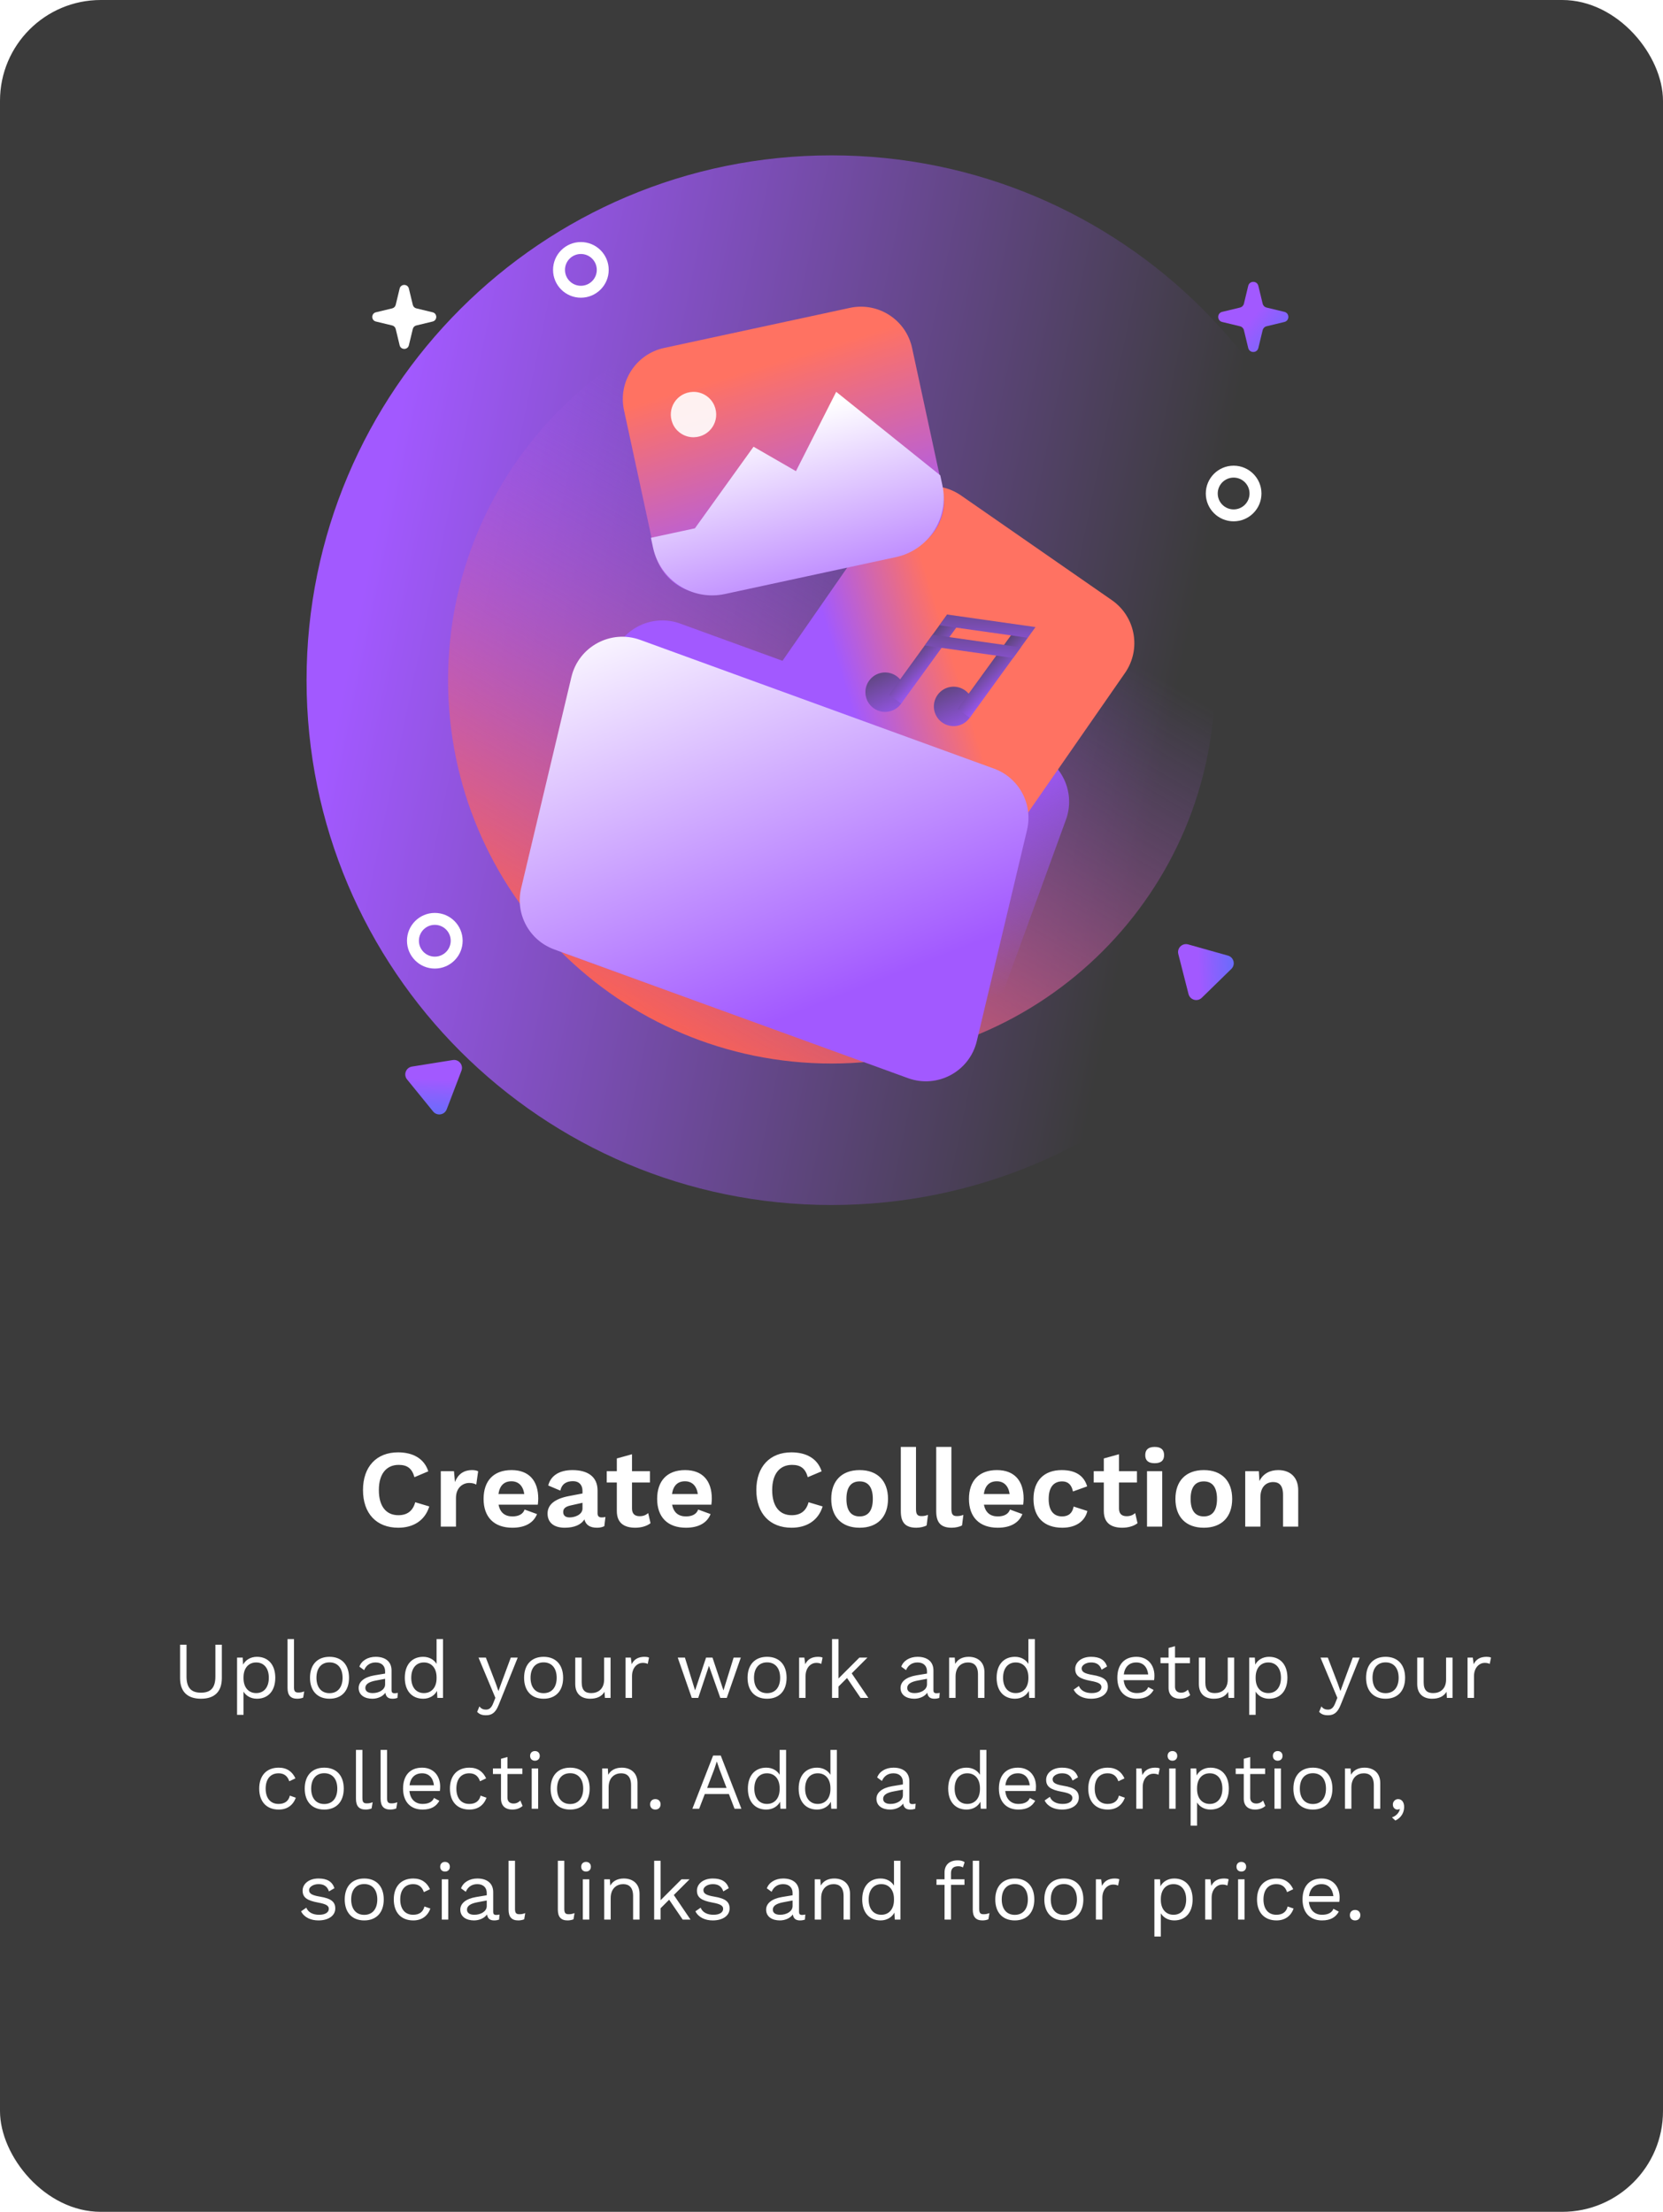 <svg width="330" height="439" viewBox="0 0 330 439" fill="none" xmlns="http://www.w3.org/2000/svg">
<rect width="330" height="439" rx="20" fill="#3B3B3B"/>
<g clip-path="url(#clip0_5221_1182)">
<path d="M165 239.167C222.53 239.167 269.166 192.531 269.166 135.001C269.166 77.471 222.53 30.834 165 30.834C107.47 30.834 60.833 77.471 60.833 135.001C60.833 192.531 107.47 239.167 165 239.167Z" fill="url(#paint0_linear_5221_1182)"/>
<g filter="url(#filter0_f_5221_1182)">
<path d="M165 211.086C207.022 211.086 241.087 177.021 241.087 134.999C241.087 92.977 207.022 58.912 165 58.912C122.978 58.912 88.913 92.977 88.913 134.999C88.913 177.021 122.978 211.086 165 211.086Z" fill="url(#paint1_linear_5221_1182)"/>
</g>
<path fill-rule="evenodd" clip-rule="evenodd" d="M115.268 56.721C117.011 56.721 118.424 55.308 118.424 53.565C118.424 51.822 117.011 50.41 115.268 50.41C113.526 50.41 112.113 51.822 112.113 53.565C112.113 55.308 113.526 56.721 115.268 56.721ZM115.268 59.087C118.318 59.087 120.79 56.615 120.79 53.565C120.79 50.515 118.318 48.043 115.268 48.043C112.218 48.043 109.746 50.515 109.746 53.565C109.746 56.615 112.218 59.087 115.268 59.087Z" fill="white"/>
<path fill-rule="evenodd" clip-rule="evenodd" d="M86.283 189.873C88.026 189.873 89.438 188.46 89.438 186.717C89.438 184.974 88.026 183.562 86.283 183.562C84.54 183.562 83.127 184.974 83.127 186.717C83.127 188.46 84.54 189.873 86.283 189.873ZM86.283 192.24C89.333 192.24 91.805 189.767 91.805 186.717C91.805 183.667 89.333 181.195 86.283 181.195C83.233 181.195 80.761 183.667 80.761 186.717C80.761 189.767 83.233 192.24 86.283 192.24Z" fill="white"/>
<path fill-rule="evenodd" clip-rule="evenodd" d="M244.797 101.105C246.54 101.105 247.953 99.693 247.953 97.95C247.953 96.207 246.54 94.794 244.797 94.794C243.054 94.794 241.642 96.207 241.642 97.95C241.642 99.693 243.054 101.105 244.797 101.105ZM244.797 103.472C247.847 103.472 250.32 100.999 250.32 97.95C250.32 94.9 247.847 92.428 244.797 92.428C241.747 92.428 239.275 94.9 239.275 97.95C239.275 100.999 241.747 103.472 244.797 103.472Z" fill="white"/>
<path d="M79.303 57.272C79.535 56.31 80.903 56.31 81.135 57.272L81.916 60.508C81.999 60.852 82.267 61.12 82.611 61.203L85.847 61.984C86.809 62.216 86.809 63.584 85.847 63.816L82.611 64.597C82.267 64.68 81.999 64.948 81.916 65.292L81.135 68.528C80.903 69.489 79.535 69.489 79.303 68.528L78.522 65.292C78.439 64.948 78.171 64.68 77.827 64.597L74.591 63.816C73.63 63.584 73.63 62.216 74.591 61.984L77.827 61.203C78.171 61.12 78.439 60.852 78.522 60.508L79.303 57.272Z" fill="white"/>
<path d="M247.694 56.732C247.948 55.678 249.447 55.678 249.701 56.732L250.558 60.279C250.649 60.656 250.943 60.95 251.319 61.041L254.866 61.897C255.921 62.151 255.921 63.65 254.866 63.905L251.319 64.761C250.943 64.852 250.649 65.146 250.558 65.523L249.701 69.07C249.447 70.124 247.948 70.124 247.694 69.07L246.837 65.523C246.747 65.146 246.452 64.852 246.075 64.761L242.528 63.905C241.475 63.65 241.475 62.151 242.528 61.897L246.075 61.041C246.452 60.95 246.747 60.656 246.837 60.279L247.694 56.732Z" fill="url(#paint2_linear_5221_1182)"/>
<path d="M89.847 210.396C91.046 210.204 92.004 211.381 91.57 212.516L88.645 220.175C88.212 221.31 86.713 221.55 85.947 220.607L80.777 214.244C80.011 213.302 80.552 211.884 81.752 211.692L89.847 210.396Z" fill="url(#paint3_linear_5221_1182)"/>
<path d="M233.82 189.355C233.52 188.177 234.606 187.117 235.776 187.445L243.669 189.663C244.837 189.992 245.213 191.463 244.344 192.311L238.477 198.038C237.607 198.886 236.146 198.475 235.845 197.298L233.82 189.355Z" fill="url(#paint4_linear_5221_1182)"/>
<path d="M205.316 149.369L134.984 123.77C129.592 121.808 123.631 124.588 121.669 129.979L105.066 175.595C103.104 180.986 105.883 186.947 111.275 188.909L181.608 214.509C186.999 216.471 192.96 213.691 194.922 208.3L211.525 162.684C213.487 157.292 210.707 151.331 205.316 149.369Z" fill="url(#paint5_linear_5221_1182)"/>
<path d="M202.462 163.499L223.238 133.572C226.51 128.859 225.342 122.386 220.629 119.115L190.703 98.338C185.99 95.066 179.517 96.234 176.245 100.947L155.469 130.874C152.197 135.587 153.365 142.059 158.078 145.331L188.004 166.107C192.717 169.379 199.19 168.211 202.462 163.499Z" fill="url(#paint6_linear_5221_1182)"/>
<path d="M178.807 139.682C177.536 141.434 175.094 141.821 173.342 140.55C171.591 139.279 171.204 136.837 172.475 135.085C173.746 133.333 176.188 132.946 177.94 134.217C179.691 135.489 180.079 137.931 178.807 139.682Z" fill="url(#paint7_linear_5221_1182)"/>
<path d="M190.37 123.728L187.953 121.975L176.408 137.894L178.826 139.648L190.37 123.728Z" fill="url(#paint8_linear_5221_1182)"/>
<path d="M192.393 142.506C191.122 144.258 188.68 144.646 186.929 143.374C185.177 142.103 184.789 139.661 186.061 137.909C187.332 136.157 189.774 135.77 191.526 137.041C193.277 138.313 193.665 140.755 192.393 142.506Z" fill="url(#paint9_linear_5221_1182)"/>
<path d="M203.978 126.544L201.56 124.791L190.018 140.712L192.436 142.465L203.978 126.544Z" fill="url(#paint10_linear_5221_1182)"/>
<path d="M203.947 126.584L186.416 124.102L187.956 121.971L205.484 124.461L203.947 126.584Z" fill="url(#paint11_linear_5221_1182)"/>
<path d="M201.036 130.596L183.504 128.114L185.044 125.982L202.58 128.475L201.036 130.596Z" fill="url(#paint12_linear_5221_1182)"/>
<path d="M187.077 97.256L180.993 69.068C179.783 63.46 174.254 59.895 168.647 61.105L131.786 69.061C126.178 70.272 122.613 75.799 123.824 81.407L129.908 109.595C131.119 115.203 136.646 118.768 142.254 117.558L179.114 109.602C184.723 108.392 188.287 102.864 187.077 97.256Z" fill="url(#paint13_linear_5221_1182)"/>
<path d="M186.596 94.357L165.933 77.768L157.945 93.516L149.53 88.665L137.896 104.86L129.17 106.74L129.585 108.693C130.988 115.176 137.376 119.3 143.859 117.897L177.797 110.573C184.279 109.171 188.404 102.783 187 96.3L186.586 94.357H186.596Z" fill="url(#paint14_linear_5221_1182)"/>
<path opacity="0.9" d="M137.689 86.785C140.92 86.702 143.008 83.461 141.751 80.49C141.044 78.828 139.351 77.737 137.543 77.778C134.313 77.862 132.225 81.103 133.482 84.074C134.188 85.736 135.881 86.827 137.689 86.785Z" fill="white"/>
<path d="M193.834 206.629C192.396 212.673 186.011 216.112 180.174 213.987L109.973 188.435C105.017 186.632 102.199 181.401 103.419 176.27L113.389 134.364C114.826 128.32 121.211 124.881 127.048 127.006L197.25 152.558C202.205 154.361 205.023 159.592 203.803 164.723L193.834 206.629Z" fill="url(#paint15_linear_5221_1182)"/>
</g>
<path d="M85.188 298.996L82.394 298.16C81.932 299.898 80.788 300.734 79.05 300.734C76.608 300.734 75.178 298.952 75.178 295.74C75.178 292.506 76.696 290.746 79.116 290.746C80.788 290.746 81.756 291.428 82.24 293.188L84.99 292.022C84.176 289.492 81.954 288.26 78.984 288.26C74.738 288.26 72.032 291.076 72.032 295.74C72.032 300.404 74.716 303.22 79.028 303.22C81.976 303.22 84.308 301.834 85.188 298.996ZM93.694 291.78C91.978 291.78 90.856 292.638 90.284 294.156L90.086 292H87.468V303H90.482V297.302C90.482 295.3 91.802 294.332 93.122 294.332C93.694 294.332 94.2 294.464 94.508 294.662L94.882 292.022C94.618 291.868 94.178 291.78 93.694 291.78ZM106.808 297.456C106.808 293.848 104.938 291.78 101.506 291.78C97.964 291.78 95.962 293.892 95.962 297.5C95.962 301.108 98.03 303.22 101.682 303.22C104.168 303.22 105.862 302.274 106.566 300.514L104.102 299.612C103.794 300.492 102.958 300.976 101.682 300.976C100.208 300.976 99.24 300.228 98.932 298.644H106.72C106.764 298.358 106.808 297.764 106.808 297.456ZM101.484 294.002C102.87 294.002 103.794 294.882 104.036 296.532H98.91C99.152 294.86 100.032 294.002 101.484 294.002ZM119.393 301.174C118.821 301.174 118.579 300.91 118.579 300.338V295.828C118.579 293.1 116.643 291.78 113.585 291.78C110.901 291.78 109.251 292.968 108.789 294.838L111.187 295.85C111.517 294.464 112.441 293.98 113.717 293.98C114.905 293.98 115.587 294.728 115.587 295.894V296.422L112.947 296.928C109.999 297.478 108.657 298.688 108.657 300.404C108.657 302.252 109.977 303.22 112.067 303.22C113.915 303.22 115.301 302.648 115.961 301.57C116.269 302.758 117.171 303.22 118.491 303.22C119.041 303.22 119.525 303.11 119.921 302.912L120.141 301.086C119.921 301.152 119.657 301.174 119.393 301.174ZM113.013 301.174C112.221 301.174 111.759 300.8 111.759 300.096C111.759 299.37 112.265 299.018 113.233 298.798L115.587 298.27V299.414C115.587 300.58 114.157 301.174 113.013 301.174ZM128.626 300.316C128.164 300.712 127.658 300.932 126.932 300.932C125.986 300.932 125.414 300.47 125.414 299.414V294.244H128.978V292H125.414V288.634L122.4 289.47V292H120.398V294.244H122.4V299.898C122.4 302.318 123.896 303.22 126.074 303.22C127.24 303.22 128.384 302.89 129.088 302.318L128.626 300.316ZM141.248 297.456C141.248 293.848 139.378 291.78 135.946 291.78C132.404 291.78 130.402 293.892 130.402 297.5C130.402 301.108 132.47 303.22 136.122 303.22C138.608 303.22 140.302 302.274 141.006 300.514L138.542 299.612C138.234 300.492 137.398 300.976 136.122 300.976C134.648 300.976 133.68 300.228 133.372 298.644H141.16C141.204 298.358 141.248 297.764 141.248 297.456ZM135.924 294.002C137.31 294.002 138.234 294.882 138.476 296.532H133.35C133.592 294.86 134.472 294.002 135.924 294.002ZM163.241 298.996L160.447 298.16C159.985 299.898 158.841 300.734 157.103 300.734C154.661 300.734 153.231 298.952 153.231 295.74C153.231 292.506 154.749 290.746 157.169 290.746C158.841 290.746 159.809 291.428 160.293 293.188L163.043 292.022C162.229 289.492 160.007 288.26 157.037 288.26C152.791 288.26 150.085 291.076 150.085 295.74C150.085 300.404 152.769 303.22 157.081 303.22C160.029 303.22 162.361 301.834 163.241 298.996ZM170.581 291.78C167.039 291.78 164.949 293.914 164.949 297.5C164.949 301.086 167.039 303.22 170.581 303.22C174.123 303.22 176.213 301.086 176.213 297.5C176.213 293.914 174.123 291.78 170.581 291.78ZM170.581 294.024C172.275 294.024 173.199 295.168 173.199 297.5C173.199 299.832 172.275 300.976 170.581 300.976C168.887 300.976 167.963 299.832 167.963 297.5C167.963 295.168 168.887 294.024 170.581 294.024ZM181.768 287.182H178.754V299.942C178.754 302.23 179.7 303.22 181.834 303.22C182.56 303.22 183.396 303.044 183.88 302.758L184.144 300.668C183.66 300.844 183.352 300.91 182.846 300.91C182.032 300.91 181.768 300.536 181.768 299.502V287.182ZM188.793 287.182H185.779V299.942C185.779 302.23 186.725 303.22 188.859 303.22C189.585 303.22 190.421 303.044 190.905 302.758L191.169 300.668C190.685 300.844 190.377 300.91 189.871 300.91C189.057 300.91 188.793 300.536 188.793 299.502V287.182ZM203.123 297.456C203.123 293.848 201.253 291.78 197.821 291.78C194.279 291.78 192.277 293.892 192.277 297.5C192.277 301.108 194.345 303.22 197.997 303.22C200.483 303.22 202.177 302.274 202.881 300.514L200.417 299.612C200.109 300.492 199.273 300.976 197.997 300.976C196.523 300.976 195.555 300.228 195.247 298.644H203.035C203.079 298.358 203.123 297.764 203.123 297.456ZM197.799 294.002C199.185 294.002 200.109 294.882 200.351 296.532H195.225C195.467 294.86 196.347 294.002 197.799 294.002ZM210.691 291.78C207.171 291.78 205.081 293.892 205.081 297.5C205.081 301.108 207.149 303.22 210.801 303.22C213.595 303.22 215.311 301.856 215.773 299.898L213.045 299.018C212.825 300.272 212.077 300.976 210.757 300.976C209.129 300.976 208.095 299.876 208.095 297.522C208.095 295.212 209.063 294.024 210.779 294.024C211.945 294.024 212.649 294.706 212.913 296.026L215.729 295.014C215.201 293.21 213.793 291.78 210.691 291.78ZM225.263 300.316C224.801 300.712 224.295 300.932 223.569 300.932C222.623 300.932 222.051 300.47 222.051 299.414V294.244H225.615V292H222.051V288.634L219.037 289.47V292H217.035V294.244H219.037V299.898C219.037 302.318 220.533 303.22 222.711 303.22C223.877 303.22 225.021 302.89 225.725 302.318L225.263 300.316ZM229.128 290.416C230.382 290.416 230.998 289.888 230.998 288.81C230.998 287.732 230.382 287.182 229.128 287.182C227.874 287.182 227.258 287.732 227.258 288.81C227.258 289.888 227.874 290.416 229.128 290.416ZM230.624 292H227.61V303H230.624V292ZM238.879 291.78C235.337 291.78 233.247 293.914 233.247 297.5C233.247 301.086 235.337 303.22 238.879 303.22C242.421 303.22 244.511 301.086 244.511 297.5C244.511 293.914 242.421 291.78 238.879 291.78ZM238.879 294.024C240.573 294.024 241.497 295.168 241.497 297.5C241.497 299.832 240.573 300.976 238.879 300.976C237.185 300.976 236.261 299.832 236.261 297.5C236.261 295.168 237.185 294.024 238.879 294.024ZM253.653 291.78C252.003 291.78 250.639 292.484 249.913 293.958L249.803 292H247.097V303H250.111V297.192C250.111 294.992 251.365 294.156 252.641 294.156C253.785 294.156 254.599 294.772 254.599 296.664V303H257.613V295.784C257.613 293.122 255.941 291.78 253.653 291.78Z" fill="white"/>
<path d="M44.021 326.44H42.741V332.744C42.741 334.952 41.845 335.96 39.877 335.96C37.909 335.96 37.013 334.952 37.013 332.744V326.44H35.733V333.064C35.733 335.784 37.221 337.16 39.877 337.16C42.549 337.16 44.021 335.784 44.021 333.064V326.44ZM50.979 328.84C49.715 328.84 48.707 329.48 48.243 330.392L48.163 329H47.043V340.36H48.323V335.752C48.819 336.584 49.779 337.16 50.979 337.16C53.203 337.16 54.627 335.608 54.627 333C54.627 330.392 53.203 328.84 50.979 328.84ZM50.835 336.04C49.315 336.04 48.323 334.904 48.323 333.096V332.904C48.323 331.096 49.315 329.96 50.835 329.96C52.403 329.96 53.347 331.144 53.347 333C53.347 334.856 52.403 336.04 50.835 336.04ZM58.337 325.32H57.057V335.016C57.057 336.472 57.681 337.16 58.977 337.16C59.393 337.16 59.825 337.08 60.161 336.936L60.369 335.704C59.905 335.88 59.633 335.928 59.201 335.928C58.545 335.928 58.337 335.672 58.337 334.856V325.32ZM65.387 328.84C62.971 328.84 61.515 330.408 61.515 333C61.515 335.592 62.971 337.16 65.387 337.16C67.803 337.16 69.259 335.592 69.259 333C69.259 330.408 67.803 328.84 65.387 328.84ZM65.387 329.944C67.003 329.944 67.979 331.096 67.979 333C67.979 334.904 67.003 336.056 65.387 336.056C63.771 336.056 62.795 334.904 62.795 333C62.795 331.096 63.771 329.944 65.387 329.944ZM78.306 336.072C77.858 336.072 77.698 335.88 77.698 335.496V331.56C77.698 329.704 76.37 328.84 74.546 328.84C72.994 328.84 71.73 329.608 71.314 330.792L72.258 331.48C72.69 330.472 73.49 329.96 74.546 329.96C75.746 329.96 76.418 330.664 76.418 331.72V332.168L74.29 332.52C72.226 332.872 71.17 333.816 71.17 335.016C71.17 336.456 72.386 337.16 73.89 337.16C74.914 337.16 75.954 336.728 76.466 335.976C76.61 336.872 77.122 337.16 77.906 337.16C78.306 337.16 78.642 337.08 78.866 337L78.946 335.992C78.754 336.04 78.514 336.072 78.306 336.072ZM73.954 336.04C73.042 336.04 72.498 335.688 72.498 335.016C72.498 334.264 73.218 333.8 74.626 333.544L76.418 333.208V334.312C76.418 335.368 75.234 336.04 73.954 336.04ZM86.632 325.32V330.248C86.136 329.416 85.176 328.84 83.976 328.84C81.752 328.84 80.328 330.392 80.328 333C80.328 335.608 81.752 337.16 83.976 337.16C85.24 337.16 86.248 336.52 86.712 335.608L86.792 337H87.912V325.32H86.632ZM84.12 336.04C82.552 336.04 81.608 334.856 81.608 333C81.608 331.144 82.552 329.96 84.12 329.96C85.64 329.96 86.632 331.096 86.632 332.904V333.096C86.632 334.904 85.64 336.04 84.12 336.04ZM102.733 329H101.357L99.485 334.056L98.909 335.64L98.413 334.216L96.413 329H94.957L98.301 336.984L97.885 338.024C97.485 339.08 96.989 339.32 96.429 339.32C95.981 339.32 95.501 339.192 95.133 338.68L94.685 339.768C95.133 340.248 95.645 340.44 96.445 340.44C97.629 340.44 98.349 339.912 98.973 338.344L102.733 329ZM107.872 328.84C105.456 328.84 104 330.408 104 333C104 335.592 105.456 337.16 107.872 337.16C110.288 337.16 111.744 335.592 111.744 333C111.744 330.408 110.288 328.84 107.872 328.84ZM107.872 329.944C109.488 329.944 110.464 331.096 110.464 333C110.464 334.904 109.488 336.056 107.872 336.056C106.256 336.056 105.28 334.904 105.28 333C105.28 331.096 106.256 329.944 107.872 329.944ZM119.878 329V333.352C119.878 335.24 118.678 336.04 117.318 336.04C116.166 336.04 115.43 335.544 115.43 333.896V329H114.15V334.232C114.15 336.344 115.51 337.16 117.094 337.16C118.374 337.16 119.398 336.744 119.958 335.784L120.038 337H121.158V329H119.878ZM127.912 328.84C126.664 328.84 125.8 329.336 125.352 330.312L125.176 329H124.136V337H125.416V332.68C125.416 330.888 126.568 330.04 127.528 330.04C127.944 330.04 128.296 330.12 128.536 330.248L128.792 329C128.552 328.872 128.184 328.84 127.912 328.84ZM145.578 329L143.562 335.512L141.386 329H140.106L137.93 335.512L135.914 329H134.49L137.274 337H138.554L140.682 330.632L142.938 337H144.218L147.002 329H145.578ZM152.216 328.84C149.8 328.84 148.344 330.408 148.344 333C148.344 335.592 149.8 337.16 152.216 337.16C154.632 337.16 156.088 335.592 156.088 333C156.088 330.408 154.632 328.84 152.216 328.84ZM152.216 329.944C153.832 329.944 154.808 331.096 154.808 333C154.808 334.904 153.832 336.056 152.216 336.056C150.6 336.056 149.624 334.904 149.624 333C149.624 331.096 150.6 329.944 152.216 329.944ZM162.35 328.84C161.102 328.84 160.238 329.336 159.79 330.312L159.614 329H158.574V337H159.854V332.68C159.854 330.888 161.006 330.04 161.966 330.04C162.382 330.04 162.734 330.12 162.974 330.248L163.23 329C162.99 328.872 162.622 328.84 162.35 328.84ZM170.769 337H172.321L169.009 332.12L172.129 329H170.529L166.385 333.144V325.32H165.105V337H166.385V334.744L168.081 333.048L170.769 337ZM185.837 336.072C185.389 336.072 185.229 335.88 185.229 335.496V331.56C185.229 329.704 183.901 328.84 182.077 328.84C180.525 328.84 179.261 329.608 178.845 330.792L179.789 331.48C180.221 330.472 181.021 329.96 182.077 329.96C183.277 329.96 183.949 330.664 183.949 331.72V332.168L181.821 332.52C179.757 332.872 178.701 333.816 178.701 335.016C178.701 336.456 179.917 337.16 181.421 337.16C182.445 337.16 183.485 336.728 183.997 335.976C184.141 336.872 184.653 337.16 185.437 337.16C185.837 337.16 186.173 337.08 186.397 337L186.477 335.992C186.285 336.04 186.045 336.072 185.837 336.072ZM181.485 336.04C180.573 336.04 180.029 335.688 180.029 335.016C180.029 334.264 180.749 333.8 182.157 333.544L183.949 333.208V334.312C183.949 335.368 182.765 336.04 181.485 336.04ZM192.228 328.84C191.124 328.84 190.1 329.24 189.54 330.248L189.46 329H188.34V337H189.62V332.744C189.62 330.696 190.932 329.96 192.1 329.96C193.204 329.96 194.068 330.552 194.068 332.328V337H195.348V331.88C195.348 329.816 193.94 328.84 192.228 328.84ZM204.07 325.32V330.248C203.574 329.416 202.614 328.84 201.414 328.84C199.19 328.84 197.766 330.392 197.766 333C197.766 335.608 199.19 337.16 201.414 337.16C202.678 337.16 203.686 336.52 204.15 335.608L204.23 337H205.35V325.32H204.07ZM201.558 336.04C199.99 336.04 199.046 334.856 199.046 333C199.046 331.144 199.99 329.96 201.558 329.96C203.078 329.96 204.07 331.096 204.07 332.904V333.096C204.07 334.904 203.078 336.04 201.558 336.04ZM216.497 337.16C218.545 337.16 219.841 336.184 219.841 334.792C219.841 333.48 219.041 332.808 216.801 332.44C215.169 332.168 214.641 331.816 214.641 331.128C214.641 330.536 215.441 329.96 216.513 329.96C217.521 329.96 218.241 330.344 218.593 331.4L219.681 330.76C219.233 329.448 218.225 328.84 216.513 328.84C214.561 328.84 213.361 329.944 213.361 331.24C213.361 332.584 214.193 333.208 216.465 333.624C218.065 333.912 218.561 334.264 218.561 334.856C218.561 335.512 217.937 336.04 216.625 336.04C215.473 336.04 214.481 335.608 214.097 334.632L213.057 335.352C213.665 336.584 215.025 337.16 216.497 337.16ZM229.079 332.584C229.079 330.52 227.815 328.84 225.495 328.84C223.079 328.84 221.719 330.408 221.719 333C221.719 335.592 223.175 337.16 225.591 337.16C227.319 337.16 228.311 336.504 228.919 335.416L227.847 334.856C227.559 335.624 226.759 336.04 225.591 336.04C224.119 336.04 223.143 335.096 222.983 333.48H229.015C229.047 333.256 229.079 332.952 229.079 332.584ZM225.495 329.96C226.855 329.96 227.671 330.872 227.847 332.344H222.999C223.191 330.84 224.071 329.96 225.495 329.96ZM235.725 335.368C235.357 335.736 234.941 335.96 234.365 335.96C233.661 335.96 233.165 335.576 233.165 334.792V330.104H236.125V329H233.165V326.728L231.885 327.08V329H230.285V330.104H231.885V335.016C231.901 336.568 232.925 337.16 234.109 337.16C234.989 337.16 235.677 336.888 236.173 336.44L235.725 335.368ZM243.628 329V333.352C243.628 335.24 242.428 336.04 241.068 336.04C239.916 336.04 239.18 335.544 239.18 333.896V329H237.9V334.232C237.9 336.344 239.26 337.16 240.844 337.16C242.124 337.16 243.148 336.744 243.708 335.784L243.788 337H244.908V329H243.628ZM251.822 328.84C250.558 328.84 249.55 329.48 249.086 330.392L249.006 329H247.886V340.36H249.166V335.752C249.662 336.584 250.622 337.16 251.822 337.16C254.046 337.16 255.47 335.608 255.47 333C255.47 330.392 254.046 328.84 251.822 328.84ZM251.678 336.04C250.158 336.04 249.166 334.904 249.166 333.096V332.904C249.166 331.096 250.158 329.96 251.678 329.96C253.246 329.96 254.19 331.144 254.19 333C254.19 334.856 253.246 336.04 251.678 336.04ZM269.811 329H268.435L266.563 334.056L265.987 335.64L265.491 334.216L263.491 329H262.035L265.379 336.984L264.963 338.024C264.563 339.08 264.067 339.32 263.507 339.32C263.059 339.32 262.579 339.192 262.211 338.68L261.763 339.768C262.211 340.248 262.723 340.44 263.523 340.44C264.707 340.44 265.427 339.912 266.051 338.344L269.811 329ZM274.95 328.84C272.534 328.84 271.078 330.408 271.078 333C271.078 335.592 272.534 337.16 274.95 337.16C277.366 337.16 278.822 335.592 278.822 333C278.822 330.408 277.366 328.84 274.95 328.84ZM274.95 329.944C276.566 329.944 277.542 331.096 277.542 333C277.542 334.904 276.566 336.056 274.95 336.056C273.334 336.056 272.358 334.904 272.358 333C272.358 331.096 273.334 329.944 274.95 329.944ZM286.956 329V333.352C286.956 335.24 285.756 336.04 284.396 336.04C283.244 336.04 282.508 335.544 282.508 333.896V329H281.228V334.232C281.228 336.344 282.588 337.16 284.172 337.16C285.452 337.16 286.476 336.744 287.036 335.784L287.116 337H288.236V329H286.956ZM294.991 328.84C293.743 328.84 292.879 329.336 292.431 330.312L292.255 329H291.215V337H292.495V332.68C292.495 330.888 293.647 330.04 294.607 330.04C295.023 330.04 295.375 330.12 295.615 330.248L295.871 329C295.631 328.872 295.263 328.84 294.991 328.84ZM55.309 350.84C52.893 350.84 51.437 352.408 51.437 355C51.437 357.592 52.893 359.16 55.309 359.16C57.005 359.16 58.157 358.28 58.701 356.808L57.517 356.392C57.277 357.448 56.525 358.04 55.277 358.04C53.677 358.04 52.717 356.904 52.717 355C52.717 353.096 53.677 351.96 55.277 351.96C56.381 351.96 57.069 352.52 57.405 353.544L58.621 352.968C58.029 351.656 56.957 350.84 55.309 350.84ZM64.341 350.84C61.925 350.84 60.469 352.408 60.469 355C60.469 357.592 61.925 359.16 64.341 359.16C66.757 359.16 68.213 357.592 68.213 355C68.213 352.408 66.757 350.84 64.341 350.84ZM64.341 351.944C65.957 351.944 66.933 353.096 66.933 355C66.933 356.904 65.957 358.056 64.341 358.056C62.725 358.056 61.749 356.904 61.749 355C61.749 353.096 62.725 351.944 64.341 351.944ZM71.915 347.32H70.635V357.016C70.635 358.472 71.259 359.16 72.555 359.16C72.971 359.16 73.403 359.08 73.739 358.936L73.947 357.704C73.483 357.88 73.211 357.928 72.779 357.928C72.123 357.928 71.915 357.672 71.915 356.856V347.32ZM76.806 347.32H75.526V357.016C75.526 358.472 76.15 359.16 77.446 359.16C77.862 359.16 78.294 359.08 78.63 358.936L78.838 357.704C78.374 357.88 78.102 357.928 77.67 357.928C77.014 357.928 76.806 357.672 76.806 356.856V347.32ZM87.344 354.584C87.344 352.52 86.08 350.84 83.76 350.84C81.344 350.84 79.984 352.408 79.984 355C79.984 357.592 81.44 359.16 83.856 359.16C85.584 359.16 86.576 358.504 87.184 357.416L86.112 356.856C85.824 357.624 85.024 358.04 83.856 358.04C82.384 358.04 81.408 357.096 81.248 355.48H87.28C87.312 355.256 87.344 354.952 87.344 354.584ZM83.76 351.96C85.12 351.96 85.936 352.872 86.112 354.344H81.264C81.456 352.84 82.336 351.96 83.76 351.96ZM93.153 350.84C90.737 350.84 89.281 352.408 89.281 355C89.281 357.592 90.737 359.16 93.153 359.16C94.849 359.16 96.001 358.28 96.545 356.808L95.361 356.392C95.121 357.448 94.369 358.04 93.121 358.04C91.521 358.04 90.561 356.904 90.561 355C90.561 353.096 91.521 351.96 93.121 351.96C94.225 351.96 94.913 352.52 95.249 353.544L96.465 352.968C95.873 351.656 94.801 350.84 93.153 350.84ZM103.256 357.368C102.888 357.736 102.472 357.96 101.896 357.96C101.192 357.96 100.696 357.576 100.696 356.792V352.104H103.656V351H100.696V348.728L99.416 349.08V351H97.816V352.104H99.416V357.016C99.432 358.568 100.456 359.16 101.64 359.16C102.52 359.16 103.208 358.888 103.704 358.44L103.256 357.368ZM106.151 349.464C106.727 349.464 107.111 349.08 107.111 348.504C107.111 347.928 106.727 347.544 106.151 347.544C105.575 347.544 105.191 347.928 105.191 348.504C105.191 349.08 105.575 349.464 106.151 349.464ZM106.791 351H105.511V359H106.791V351ZM113.137 350.84C110.721 350.84 109.265 352.408 109.265 355C109.265 357.592 110.721 359.16 113.137 359.16C115.553 359.16 117.009 357.592 117.009 355C117.009 352.408 115.553 350.84 113.137 350.84ZM113.137 351.944C114.753 351.944 115.729 353.096 115.729 355C115.729 356.904 114.753 358.056 113.137 358.056C111.521 358.056 110.545 356.904 110.545 355C110.545 353.096 111.521 351.944 113.137 351.944ZM123.384 350.84C122.28 350.84 121.256 351.24 120.696 352.248L120.616 351H119.496V359H120.776V354.744C120.776 352.696 122.088 351.96 123.256 351.96C124.36 351.96 125.224 352.552 125.224 354.328V359H126.504V353.88C126.504 351.816 125.096 350.84 123.384 350.84ZM130.042 357.08C129.418 357.08 129.002 357.496 129.002 358.12C129.002 358.744 129.418 359.16 130.042 359.16C130.666 359.16 131.082 358.744 131.082 358.12C131.082 357.496 130.666 357.08 130.042 357.08ZM145.761 359H147.121L143.025 348.44H141.505L137.393 359H138.737L139.857 356.072H144.641L145.761 359ZM140.321 354.872L141.761 351.08L142.225 349.656H142.257L142.753 351.128L144.177 354.872H140.321ZM154.71 347.32V352.248C154.214 351.416 153.254 350.84 152.054 350.84C149.83 350.84 148.406 352.392 148.406 355C148.406 357.608 149.83 359.16 152.054 359.16C153.318 359.16 154.326 358.52 154.79 357.608L154.87 359H155.99V347.32H154.71ZM152.198 358.04C150.63 358.04 149.686 356.856 149.686 355C149.686 353.144 150.63 351.96 152.198 351.96C153.718 351.96 154.71 353.096 154.71 354.904V355.096C154.71 356.904 153.718 358.04 152.198 358.04ZM164.789 347.32V352.248C164.293 351.416 163.333 350.84 162.133 350.84C159.909 350.84 158.485 352.392 158.485 355C158.485 357.608 159.909 359.16 162.133 359.16C163.397 359.16 164.405 358.52 164.869 357.608L164.949 359H166.069V347.32H164.789ZM162.277 358.04C160.709 358.04 159.765 356.856 159.765 355C159.765 353.144 160.709 351.96 162.277 351.96C163.797 351.96 164.789 353.096 164.789 354.904V355.096C164.789 356.904 163.797 358.04 162.277 358.04ZM181.056 358.072C180.608 358.072 180.448 357.88 180.448 357.496V353.56C180.448 351.704 179.12 350.84 177.296 350.84C175.744 350.84 174.48 351.608 174.064 352.792L175.008 353.48C175.44 352.472 176.24 351.96 177.296 351.96C178.496 351.96 179.168 352.664 179.168 353.72V354.168L177.04 354.52C174.976 354.872 173.92 355.816 173.92 357.016C173.92 358.456 175.136 359.16 176.64 359.16C177.664 359.16 178.704 358.728 179.216 357.976C179.36 358.872 179.872 359.16 180.656 359.16C181.056 359.16 181.392 359.08 181.616 359L181.696 357.992C181.504 358.04 181.264 358.072 181.056 358.072ZM176.704 358.04C175.792 358.04 175.248 357.688 175.248 357.016C175.248 356.264 175.968 355.8 177.376 355.544L179.168 355.208V356.312C179.168 357.368 177.984 358.04 176.704 358.04ZM194.46 347.32V352.248C193.964 351.416 193.004 350.84 191.804 350.84C189.58 350.84 188.156 352.392 188.156 355C188.156 357.608 189.58 359.16 191.804 359.16C193.068 359.16 194.076 358.52 194.54 357.608L194.62 359H195.74V347.32H194.46ZM191.948 358.04C190.38 358.04 189.436 356.856 189.436 355C189.436 353.144 190.38 351.96 191.948 351.96C193.468 351.96 194.46 353.096 194.46 354.904V355.096C194.46 356.904 193.468 358.04 191.948 358.04ZM205.579 354.584C205.579 352.52 204.315 350.84 201.995 350.84C199.579 350.84 198.219 352.408 198.219 355C198.219 357.592 199.675 359.16 202.091 359.16C203.819 359.16 204.811 358.504 205.419 357.416L204.347 356.856C204.059 357.624 203.259 358.04 202.091 358.04C200.619 358.04 199.643 357.096 199.483 355.48H205.515C205.547 355.256 205.579 354.952 205.579 354.584ZM201.995 351.96C203.355 351.96 204.171 352.872 204.347 354.344H199.499C199.691 352.84 200.571 351.96 201.995 351.96ZM210.731 359.16C212.779 359.16 214.075 358.184 214.075 356.792C214.075 355.48 213.275 354.808 211.035 354.44C209.403 354.168 208.875 353.816 208.875 353.128C208.875 352.536 209.675 351.96 210.747 351.96C211.755 351.96 212.475 352.344 212.827 353.4L213.915 352.76C213.467 351.448 212.459 350.84 210.747 350.84C208.795 350.84 207.595 351.944 207.595 353.24C207.595 354.584 208.427 355.208 210.699 355.624C212.299 355.912 212.795 356.264 212.795 356.856C212.795 357.512 212.171 358.04 210.859 358.04C209.707 358.04 208.715 357.608 208.331 356.632L207.291 357.352C207.899 358.584 209.259 359.16 210.731 359.16ZM219.825 350.84C217.409 350.84 215.953 352.408 215.953 355C215.953 357.592 217.409 359.16 219.825 359.16C221.521 359.16 222.673 358.28 223.217 356.808L222.033 356.392C221.793 357.448 221.041 358.04 219.793 358.04C218.193 358.04 217.233 356.904 217.233 355C217.233 353.096 218.193 351.96 219.793 351.96C220.897 351.96 221.585 352.52 221.921 353.544L223.137 352.968C222.545 351.656 221.473 350.84 219.825 350.84ZM229.256 350.84C228.008 350.84 227.144 351.336 226.696 352.312L226.52 351H225.48V359H226.76V354.68C226.76 352.888 227.912 352.04 228.872 352.04C229.288 352.04 229.64 352.12 229.88 352.248L230.136 351C229.896 350.872 229.528 350.84 229.256 350.84ZM232.651 349.464C233.227 349.464 233.611 349.08 233.611 348.504C233.611 347.928 233.227 347.544 232.651 347.544C232.075 347.544 231.691 347.928 231.691 348.504C231.691 349.08 232.075 349.464 232.651 349.464ZM233.291 351H232.011V359H233.291V351ZM240.197 350.84C238.933 350.84 237.925 351.48 237.461 352.392L237.381 351H236.261V362.36H237.541V357.752C238.037 358.584 238.997 359.16 240.197 359.16C242.421 359.16 243.845 357.608 243.845 355C243.845 352.392 242.421 350.84 240.197 350.84ZM240.053 358.04C238.533 358.04 237.541 356.904 237.541 355.096V354.904C237.541 353.096 238.533 351.96 240.053 351.96C241.621 351.96 242.565 353.144 242.565 355C242.565 356.856 241.621 358.04 240.053 358.04ZM250.647 357.368C250.279 357.736 249.863 357.96 249.287 357.96C248.583 357.96 248.087 357.576 248.087 356.792V352.104H251.047V351H248.087V348.728L246.807 349.08V351H245.207V352.104H246.807V357.016C246.823 358.568 247.847 359.16 249.031 359.16C249.911 359.16 250.599 358.888 251.095 358.44L250.647 357.368ZM253.542 349.464C254.118 349.464 254.502 349.08 254.502 348.504C254.502 347.928 254.118 347.544 253.542 347.544C252.966 347.544 252.582 347.928 252.582 348.504C252.582 349.08 252.966 349.464 253.542 349.464ZM254.182 351H252.902V359H254.182V351ZM260.528 350.84C258.112 350.84 256.656 352.408 256.656 355C256.656 357.592 258.112 359.16 260.528 359.16C262.944 359.16 264.4 357.592 264.4 355C264.4 352.408 262.944 350.84 260.528 350.84ZM260.528 351.944C262.144 351.944 263.12 353.096 263.12 355C263.12 356.904 262.144 358.056 260.528 358.056C258.912 358.056 257.936 356.904 257.936 355C257.936 353.096 258.912 351.944 260.528 351.944ZM270.774 350.84C269.67 350.84 268.646 351.24 268.086 352.248L268.006 351H266.886V359H268.166V354.744C268.166 352.696 269.478 351.96 270.646 351.96C271.75 351.96 272.614 352.552 272.614 354.328V359H273.894V353.88C273.894 351.816 272.486 350.84 270.774 350.84ZM277.433 357.08C276.857 357.08 276.393 357.576 276.393 358.152C276.393 358.84 276.889 359.16 277.273 359.16C277.529 359.16 277.641 359.112 277.721 359.048L277.785 359.08C277.641 359.752 277.081 360.424 276.217 360.712L276.889 361.336C278.105 360.76 278.633 359.704 278.633 358.632C278.633 357.72 278.185 357.08 277.433 357.08ZM63.185 381.16C65.233 381.16 66.529 380.184 66.529 378.792C66.529 377.48 65.729 376.808 63.489 376.44C61.857 376.168 61.329 375.816 61.329 375.128C61.329 374.536 62.129 373.96 63.201 373.96C64.209 373.96 64.929 374.344 65.281 375.4L66.369 374.76C65.921 373.448 64.913 372.84 63.201 372.84C61.249 372.84 60.049 373.944 60.049 375.24C60.049 376.584 60.881 377.208 63.153 377.624C64.753 377.912 65.249 378.264 65.249 378.856C65.249 379.512 64.625 380.04 63.313 380.04C62.161 380.04 61.169 379.608 60.785 378.632L59.745 379.352C60.353 380.584 61.713 381.16 63.185 381.16ZM72.278 372.84C69.862 372.84 68.406 374.408 68.406 377C68.406 379.592 69.862 381.16 72.278 381.16C74.694 381.16 76.15 379.592 76.15 377C76.15 374.408 74.694 372.84 72.278 372.84ZM72.278 373.944C73.894 373.944 74.87 375.096 74.87 377C74.87 378.904 73.894 380.056 72.278 380.056C70.662 380.056 69.686 378.904 69.686 377C69.686 375.096 70.662 373.944 72.278 373.944ZM82.012 372.84C79.596 372.84 78.14 374.408 78.14 377C78.14 379.592 79.596 381.16 82.012 381.16C83.708 381.16 84.86 380.28 85.404 378.808L84.22 378.392C83.98 379.448 83.228 380.04 81.98 380.04C80.38 380.04 79.42 378.904 79.42 377C79.42 375.096 80.38 373.96 81.98 373.96C83.084 373.96 83.772 374.52 84.108 375.544L85.324 374.968C84.732 373.656 83.66 372.84 82.012 372.84ZM88.308 371.464C88.884 371.464 89.268 371.08 89.268 370.504C89.268 369.928 88.884 369.544 88.308 369.544C87.732 369.544 87.348 369.928 87.348 370.504C87.348 371.08 87.732 371.464 88.308 371.464ZM88.948 373H87.668V381H88.948V373ZM98.478 380.072C98.03 380.072 97.87 379.88 97.87 379.496V375.56C97.87 373.704 96.542 372.84 94.718 372.84C93.166 372.84 91.902 373.608 91.486 374.792L92.43 375.48C92.862 374.472 93.662 373.96 94.718 373.96C95.918 373.96 96.59 374.664 96.59 375.72V376.168L94.462 376.52C92.398 376.872 91.342 377.816 91.342 379.016C91.342 380.456 92.558 381.16 94.062 381.16C95.086 381.16 96.126 380.728 96.638 379.976C96.782 380.872 97.294 381.16 98.078 381.16C98.478 381.16 98.814 381.08 99.038 381L99.118 379.992C98.926 380.04 98.686 380.072 98.478 380.072ZM94.126 380.04C93.214 380.04 92.67 379.688 92.67 379.016C92.67 378.264 93.39 377.8 94.798 377.544L96.59 377.208V378.312C96.59 379.368 95.406 380.04 94.126 380.04ZM102.196 369.32H100.916V379.016C100.916 380.472 101.54 381.16 102.836 381.16C103.252 381.16 103.684 381.08 104.02 380.936L104.228 379.704C103.764 379.88 103.492 379.928 103.06 379.928C102.404 379.928 102.196 379.672 102.196 378.856V369.32ZM111.977 369.32H110.697V379.016C110.697 380.472 111.321 381.16 112.617 381.16C113.033 381.16 113.465 381.08 113.801 380.936L114.009 379.704C113.545 379.88 113.273 379.928 112.841 379.928C112.185 379.928 111.977 379.672 111.977 378.856V369.32ZM116.292 371.464C116.868 371.464 117.252 371.08 117.252 370.504C117.252 369.928 116.868 369.544 116.292 369.544C115.716 369.544 115.332 369.928 115.332 370.504C115.332 371.08 115.716 371.464 116.292 371.464ZM116.932 373H115.652V381H116.932V373ZM123.79 372.84C122.686 372.84 121.662 373.24 121.102 374.248L121.022 373H119.902V381H121.182V376.744C121.182 374.696 122.494 373.96 123.662 373.96C124.766 373.96 125.63 374.552 125.63 376.328V381H126.91V375.88C126.91 373.816 125.502 372.84 123.79 372.84ZM135.472 381H137.024L133.712 376.12L136.832 373H135.232L131.088 377.144V369.32H129.808V381H131.088V378.744L132.784 377.048L135.472 381ZM141.435 381.16C143.483 381.16 144.779 380.184 144.779 378.792C144.779 377.48 143.979 376.808 141.739 376.44C140.107 376.168 139.579 375.816 139.579 375.128C139.579 374.536 140.379 373.96 141.451 373.96C142.459 373.96 143.179 374.344 143.531 375.4L144.619 374.76C144.171 373.448 143.163 372.84 141.451 372.84C139.499 372.84 138.299 373.944 138.299 375.24C138.299 376.584 139.131 377.208 141.403 377.624C143.003 377.912 143.499 378.264 143.499 378.856C143.499 379.512 142.875 380.04 141.563 380.04C140.411 380.04 139.419 379.608 139.035 378.632L137.995 379.352C138.603 380.584 139.963 381.16 141.435 381.16ZM159.165 380.072C158.717 380.072 158.557 379.88 158.557 379.496V375.56C158.557 373.704 157.229 372.84 155.405 372.84C153.853 372.84 152.589 373.608 152.173 374.792L153.117 375.48C153.549 374.472 154.349 373.96 155.405 373.96C156.605 373.96 157.277 374.664 157.277 375.72V376.168L155.149 376.52C153.085 376.872 152.029 377.816 152.029 379.016C152.029 380.456 153.245 381.16 154.749 381.16C155.773 381.16 156.813 380.728 157.325 379.976C157.469 380.872 157.981 381.16 158.765 381.16C159.165 381.16 159.501 381.08 159.725 381L159.805 379.992C159.613 380.04 159.373 380.072 159.165 380.072ZM154.813 380.04C153.901 380.04 153.357 379.688 153.357 379.016C153.357 378.264 154.077 377.8 155.485 377.544L157.277 377.208V378.312C157.277 379.368 156.093 380.04 154.813 380.04ZM165.556 372.84C164.452 372.84 163.428 373.24 162.868 374.248L162.788 373H161.668V381H162.948V376.744C162.948 374.696 164.26 373.96 165.428 373.96C166.532 373.96 167.396 374.552 167.396 376.328V381H168.676V375.88C168.676 373.816 167.268 372.84 165.556 372.84ZM177.398 369.32V374.248C176.902 373.416 175.942 372.84 174.742 372.84C172.518 372.84 171.094 374.392 171.094 377C171.094 379.608 172.518 381.16 174.742 381.16C176.006 381.16 177.014 380.52 177.478 379.608L177.558 381H178.678V369.32H177.398ZM174.886 380.04C173.318 380.04 172.374 378.856 172.374 377C172.374 375.144 173.318 373.96 174.886 373.96C176.406 373.96 177.398 375.096 177.398 376.904V377.096C177.398 378.904 176.406 380.04 174.886 380.04ZM190.168 370.408C190.536 370.408 190.824 370.488 191.08 370.648L191.416 369.608C191.128 369.368 190.616 369.24 190.056 369.24C188.296 369.24 187.432 370.232 187.432 371.656V373H185.832V374.104H187.432V381H188.712V374.104H191.384V373H188.712V371.784C188.712 370.824 189.24 370.408 190.168 370.408ZM195.176 379.928C194.52 379.928 194.312 379.672 194.312 378.856V369.32H193.032V379.016C193.032 380.472 193.656 381.16 194.952 381.16C195.368 381.16 195.8 381.08 196.136 380.936L196.344 379.704C195.88 379.88 195.608 379.928 195.176 379.928ZM201.372 372.84C198.956 372.84 197.5 374.408 197.5 377C197.5 379.592 198.956 381.16 201.372 381.16C203.788 381.16 205.244 379.592 205.244 377C205.244 374.408 203.788 372.84 201.372 372.84ZM201.372 373.944C202.988 373.944 203.964 375.096 203.964 377C203.964 378.904 202.988 380.056 201.372 380.056C199.756 380.056 198.78 378.904 198.78 377C198.78 375.096 199.756 373.944 201.372 373.944ZM211.106 372.84C208.69 372.84 207.234 374.408 207.234 377C207.234 379.592 208.69 381.16 211.106 381.16C213.522 381.16 214.978 379.592 214.978 377C214.978 374.408 213.522 372.84 211.106 372.84ZM211.106 373.944C212.722 373.944 213.698 375.096 213.698 377C213.698 378.904 212.722 380.056 211.106 380.056C209.49 380.056 208.514 378.904 208.514 377C208.514 375.096 209.49 373.944 211.106 373.944ZM221.241 372.84C219.993 372.84 219.129 373.336 218.681 374.312L218.505 373H217.465V381H218.745V376.68C218.745 374.888 219.897 374.04 220.857 374.04C221.273 374.04 221.625 374.12 221.865 374.248L222.121 373C221.881 372.872 221.513 372.84 221.241 372.84ZM233.01 372.84C231.746 372.84 230.738 373.48 230.274 374.392L230.194 373H229.074V384.36H230.354V379.752C230.85 380.584 231.81 381.16 233.01 381.16C235.234 381.16 236.658 379.608 236.658 377C236.658 374.392 235.234 372.84 233.01 372.84ZM232.866 380.04C231.346 380.04 230.354 378.904 230.354 377.096V376.904C230.354 375.096 231.346 373.96 232.866 373.96C234.434 373.96 235.378 375.144 235.378 377C235.378 378.856 234.434 380.04 232.866 380.04ZM242.928 372.84C241.68 372.84 240.816 373.336 240.368 374.312L240.192 373H239.152V381H240.432V376.68C240.432 374.888 241.584 374.04 242.544 374.04C242.96 374.04 243.312 374.12 243.552 374.248L243.808 373C243.568 372.872 243.2 372.84 242.928 372.84ZM246.323 371.464C246.899 371.464 247.283 371.08 247.283 370.504C247.283 369.928 246.899 369.544 246.323 369.544C245.747 369.544 245.363 369.928 245.363 370.504C245.363 371.08 245.747 371.464 246.323 371.464ZM246.963 373H245.683V381H246.963V373ZM253.309 372.84C250.893 372.84 249.437 374.408 249.437 377C249.437 379.592 250.893 381.16 253.309 381.16C255.005 381.16 256.157 380.28 256.701 378.808L255.517 378.392C255.277 379.448 254.525 380.04 253.277 380.04C251.677 380.04 250.717 378.904 250.717 377C250.717 375.096 251.677 373.96 253.277 373.96C254.381 373.96 255.069 374.52 255.405 375.544L256.621 374.968C256.029 373.656 254.957 372.84 253.309 372.84ZM265.829 376.584C265.829 374.52 264.565 372.84 262.245 372.84C259.829 372.84 258.469 374.408 258.469 377C258.469 379.592 259.925 381.16 262.341 381.16C264.069 381.16 265.061 380.504 265.669 379.416L264.597 378.856C264.309 379.624 263.509 380.04 262.341 380.04C260.869 380.04 259.893 379.096 259.733 377.48H265.765C265.797 377.256 265.829 376.952 265.829 376.584ZM262.245 373.96C263.605 373.96 264.421 374.872 264.597 376.344H259.749C259.941 374.84 260.821 373.96 262.245 373.96ZM268.901 379.08C268.277 379.08 267.861 379.496 267.861 380.12C267.861 380.744 268.277 381.16 268.901 381.16C269.525 381.16 269.941 380.744 269.941 380.12C269.941 379.496 269.525 379.08 268.901 379.08Z" fill="white"/>
<defs>
<filter id="filter0_f_5221_1182" x="34.913" y="4.912" width="260.175" height="260.174" filterUnits="userSpaceOnUse" color-interpolation-filters="sRGB">
<feFlood flood-opacity="0" result="BackgroundImageFix"/>
<feBlend mode="normal" in="SourceGraphic" in2="BackgroundImageFix" result="shape"/>
<feGaussianBlur stdDeviation="27" result="effect1_foregroundBlur_5221_1182"/>
</filter>
<linearGradient id="paint0_linear_5221_1182" x1="89.894" y1="30.834" x2="248.897" y2="63.933" gradientUnits="userSpaceOnUse">
<stop stop-color="#A259FF"/>
<stop offset="1" stop-color="#3B3B3B"/>
</linearGradient>
<linearGradient id="paint1_linear_5221_1182" x1="252.862" y1="147.68" x2="196.245" y2="245.274" gradientUnits="userSpaceOnUse">
<stop stop-color="#A259FF" stop-opacity="0"/>
<stop offset="1" stop-color="#FF6250"/>
</linearGradient>
<linearGradient id="paint2_linear_5221_1182" x1="251.673" y1="59.035" x2="265.016" y2="69.514" gradientUnits="userSpaceOnUse">
<stop stop-color="#A259FF"/>
<stop offset="1" stop-color="#377DF7"/>
</linearGradient>
<linearGradient id="paint3_linear_5221_1182" x1="91.084" y1="214.28" x2="90.638" y2="227.555" gradientUnits="userSpaceOnUse">
<stop stop-color="#A259FF"/>
<stop offset="1" stop-color="#377DF7"/>
</linearGradient>
<linearGradient id="paint4_linear_5221_1182" x1="237.576" y1="187.77" x2="250.837" y2="187.009" gradientUnits="userSpaceOnUse">
<stop stop-color="#A259FF"/>
<stop offset="1" stop-color="#377DF7"/>
</linearGradient>
<linearGradient id="paint5_linear_5221_1182" x1="184.092" y1="158.037" x2="222.892" y2="250.768" gradientUnits="userSpaceOnUse">
<stop stop-color="#A259FF"/>
<stop offset="0.417" stop-color="#A259FF" stop-opacity="0"/>
</linearGradient>
<linearGradient id="paint6_linear_5221_1182" x1="195.432" y1="151.332" x2="128.778" y2="171.815" gradientUnits="userSpaceOnUse">
<stop stop-color="#FF7262"/>
<stop offset="0.318" stop-color="#A259FF"/>
</linearGradient>
<linearGradient id="paint7_linear_5221_1182" x1="184.952" y1="121.553" x2="192.34" y2="137.114" gradientUnits="userSpaceOnUse">
<stop stop-color="#3B3B3B"/>
<stop offset="1" stop-color="#A259FF"/>
</linearGradient>
<linearGradient id="paint8_linear_5221_1182" x1="211.051" y1="94.834" x2="217.565" y2="101.228" gradientUnits="userSpaceOnUse">
<stop stop-color="#3B3B3B"/>
<stop offset="1" stop-color="#A259FF"/>
</linearGradient>
<linearGradient id="paint9_linear_5221_1182" x1="198.538" y1="124.378" x2="205.925" y2="139.938" gradientUnits="userSpaceOnUse">
<stop stop-color="#3B3B3B"/>
<stop offset="1" stop-color="#A259FF"/>
</linearGradient>
<linearGradient id="paint10_linear_5221_1182" x1="224.654" y1="97.646" x2="231.169" y2="104.039" gradientUnits="userSpaceOnUse">
<stop stop-color="#3B3B3B"/>
<stop offset="1" stop-color="#A259FF"/>
</linearGradient>
<linearGradient id="paint11_linear_5221_1182" x1="208.053" y1="113.502" x2="207.786" y2="131.807" gradientUnits="userSpaceOnUse">
<stop stop-color="#3B3B3B"/>
<stop offset="1" stop-color="#A259FF"/>
</linearGradient>
<linearGradient id="paint12_linear_5221_1182" x1="205.148" y1="117.517" x2="204.88" y2="135.821" gradientUnits="userSpaceOnUse">
<stop stop-color="#3B3B3B"/>
<stop offset="1" stop-color="#A259FF"/>
</linearGradient>
<linearGradient id="paint13_linear_5221_1182" x1="163.705" y1="68.782" x2="175.467" y2="107.229" gradientUnits="userSpaceOnUse">
<stop stop-color="#FF7262"/>
<stop offset="1" stop-color="#A259FF"/>
</linearGradient>
<linearGradient id="paint14_linear_5221_1182" x1="155.393" y1="133.188" x2="142.615" y2="85.992" gradientUnits="userSpaceOnUse">
<stop stop-color="#A259FF"/>
<stop offset="1" stop-color="white"/>
</linearGradient>
<linearGradient id="paint15_linear_5221_1182" x1="177.015" y1="193.7" x2="128.155" y2="69.385" gradientUnits="userSpaceOnUse">
<stop stop-color="#A259FF"/>
<stop offset="0.667" stop-color="white"/>
</linearGradient>
<clipPath id="clip0_5221_1182">
<rect width="250" height="250" fill="white" transform="translate(40 10)"/>
</clipPath>
</defs>
</svg>
